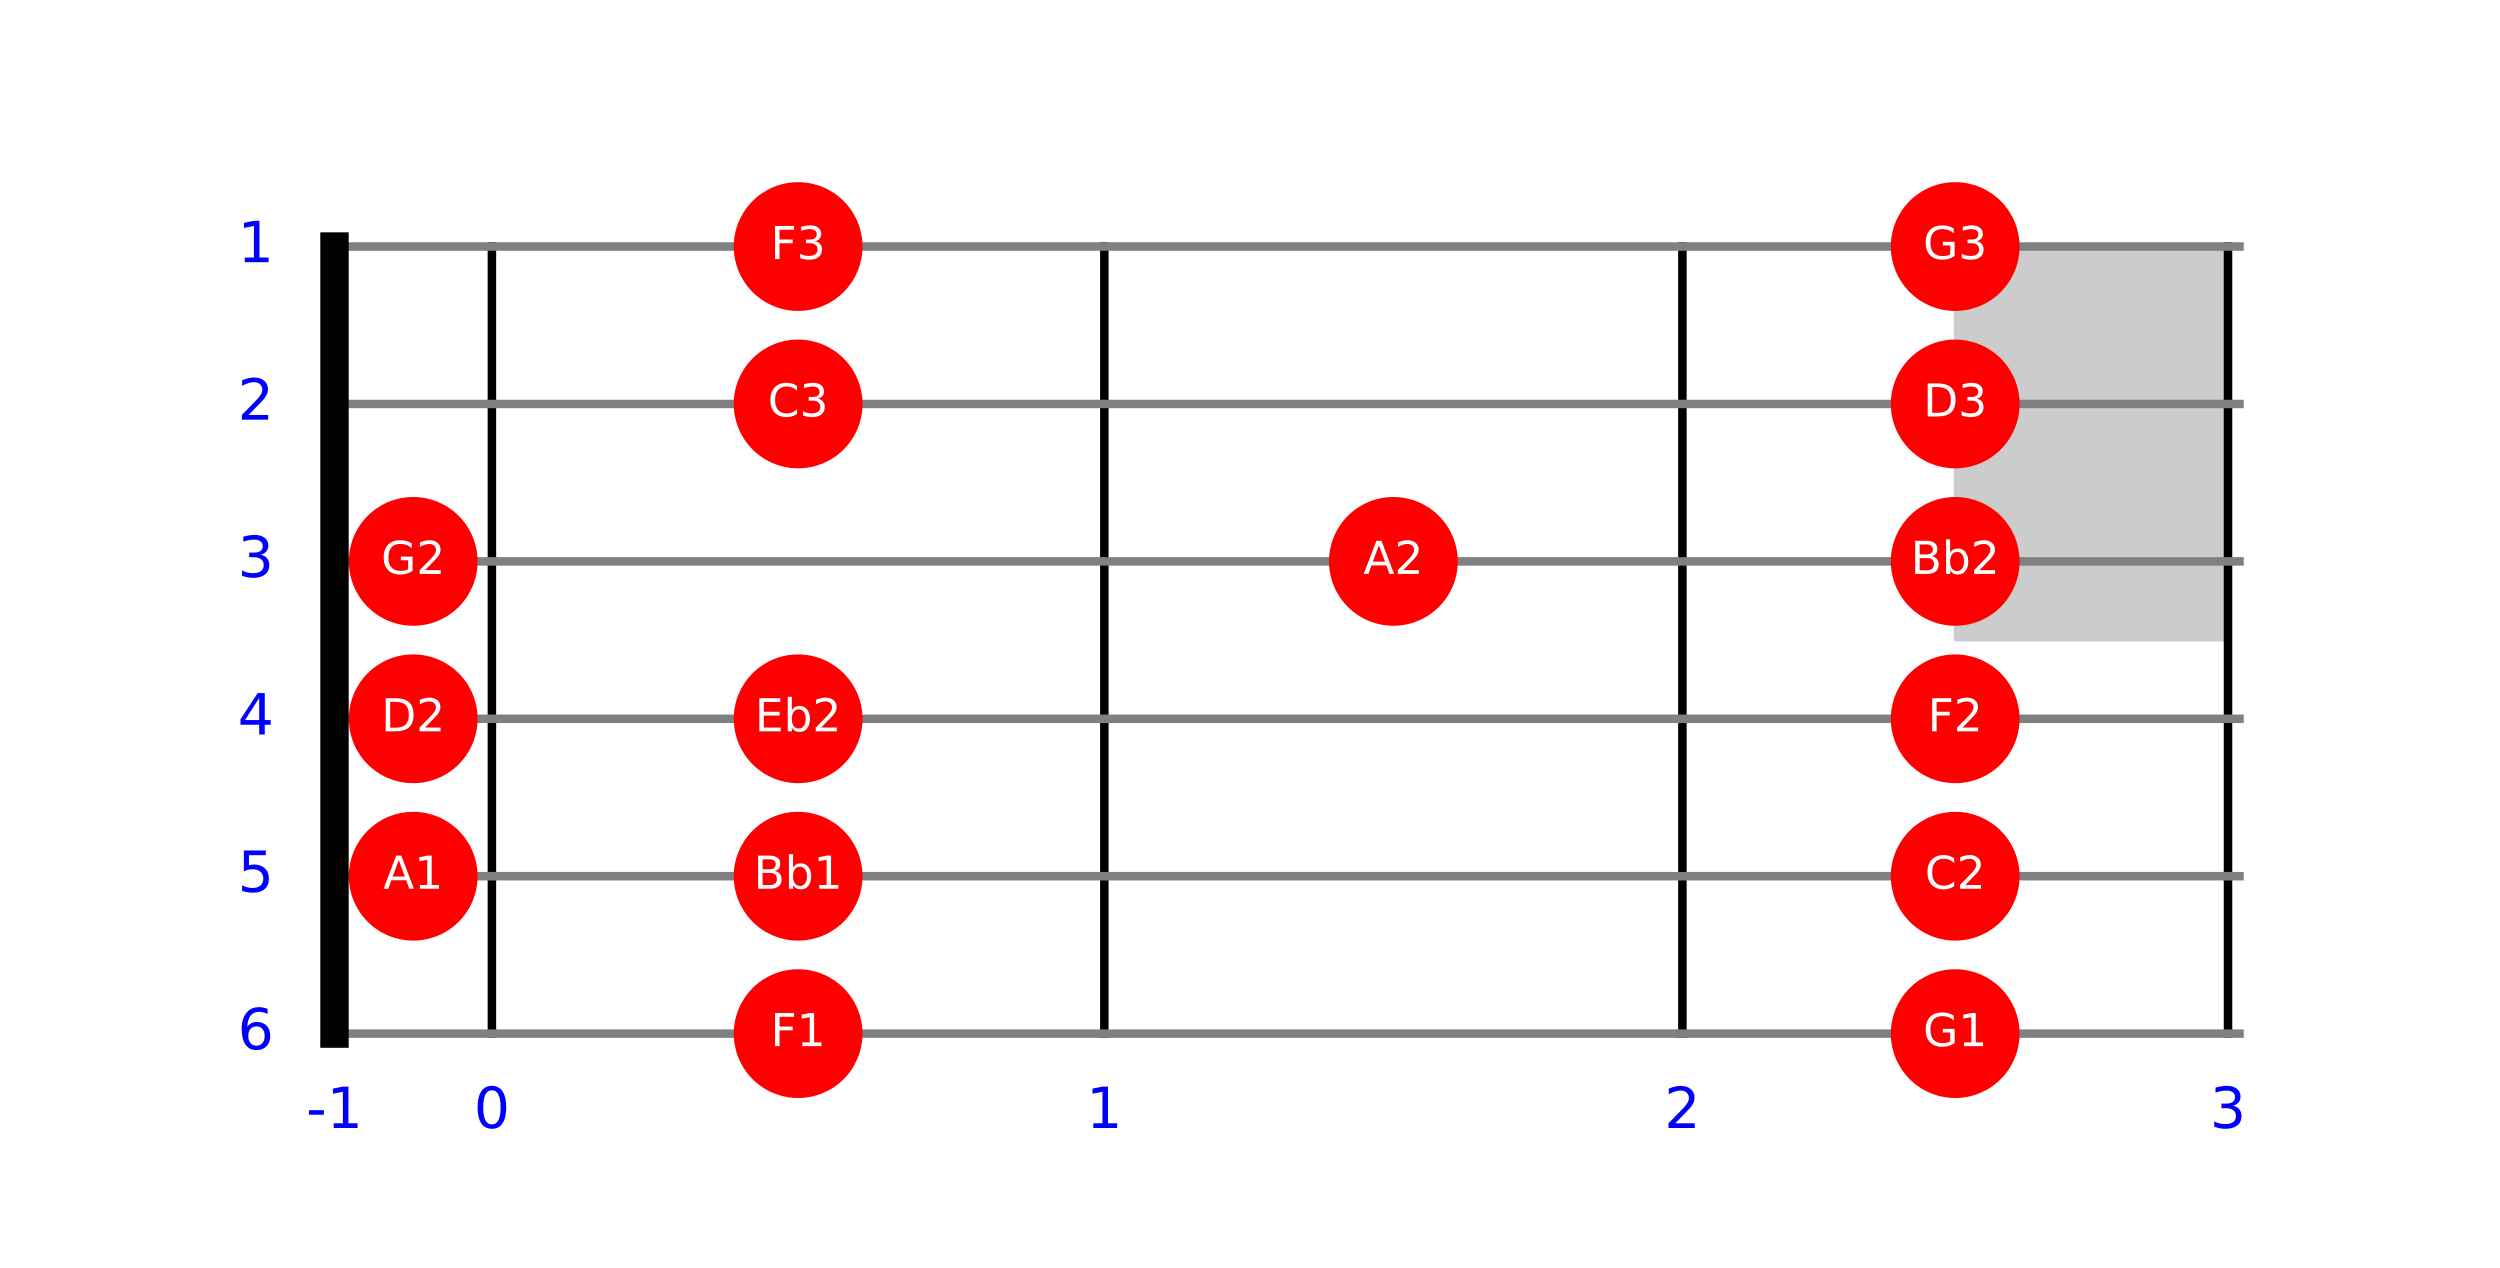 <?xml version="1.0" encoding="utf-8" standalone="no"?>
<!DOCTYPE svg PUBLIC "-//W3C//DTD SVG 1.1//EN"
  "http://www.w3.org/Graphics/SVG/1.1/DTD/svg11.dtd">
<!-- Created with matplotlib (https://matplotlib.org/) -->
<svg height="446.4pt" version="1.1" viewBox="0 0 880.472 446.4" width="880.472pt" xmlns="http://www.w3.org/2000/svg" xmlns:xlink="http://www.w3.org/1999/xlink">
 <defs>
  <style type="text/css">
*{stroke-linecap:butt;stroke-linejoin:round;}
  </style>
 </defs>
 <g id="figure_1">
  <g id="patch_1">
   <path d="M 0 446.4 
L 880.472 446.4 
L 880.472 0 
L 0 0 
z
" style="fill:#ffffff;"/>
  </g>
  <g id="axes_1">
   <g id="patch_2">
    <path clip-path="url(#pae54ed76e0)" d="M 688.6 225.432 
L 784.679 225.432 
L 784.679 86.832 
L 688.6 86.832 
z
" style="fill:#cccccc;stroke:#cccccc;stroke-linejoin:miter;"/>
   </g>
   <g id="patch_3">
    <path clip-path="url(#pae54ed76e0)" d="M 1051.65 225.432 
L 1137.247 225.432 
L 1137.247 86.832 
L 1051.65 86.832 
z
" style="fill:#cccccc;stroke:#cccccc;stroke-linejoin:miter;"/>
   </g>
   <g id="patch_4">
    <path clip-path="url(#pae54ed76e0)" d="M 1375.091 225.432 
L 1451.349 225.432 
L 1451.349 86.832 
L 1375.091 86.832 
z
" style="fill:#cccccc;stroke:#cccccc;stroke-linejoin:miter;"/>
   </g>
   <g id="patch_5">
    <path clip-path="url(#pae54ed76e0)" d="M 1663.244 225.432 
L 1731.183 225.432 
L 1731.183 86.832 
L 1663.244 86.832 
z
" style="fill:#cccccc;stroke:#cccccc;stroke-linejoin:miter;"/>
   </g>
   <g id="patch_6">
    <path clip-path="url(#pae54ed76e0)" d="M 2037.615 364.032 
L 2094.744 364.032 
L 2094.744 86.832 
L 2037.615 86.832 
z
" style="fill:#cccccc;stroke:#cccccc;stroke-linejoin:miter;"/>
   </g>
   <g id="patch_7">
    <path clip-path="url(#pae54ed76e0)" d="M 2352.422 225.432 
L 2400.462 225.432 
L 2400.462 86.832 
L 2352.422 86.832 
z
" style="fill:#cccccc;stroke:#cccccc;stroke-linejoin:miter;"/>
   </g>
   <g id="patch_8">
    <path clip-path="url(#pae54ed76e0)" d="M 2533.947 225.432 
L 2576.746 225.432 
L 2576.746 86.832 
L 2533.947 86.832 
z
" style="fill:#cccccc;stroke:#cccccc;stroke-linejoin:miter;"/>
   </g>
   <g id="patch_9">
    <path clip-path="url(#pae54ed76e0)" d="M 2695.668 225.432 
L 2733.797 225.432 
L 2733.797 86.832 
L 2695.668 86.832 
z
" style="fill:#cccccc;stroke:#cccccc;stroke-linejoin:miter;"/>
   </g>
   <g id="patch_10">
    <path clip-path="url(#pae54ed76e0)" d="M 2839.744 225.432 
L 2873.713 225.432 
L 2873.713 86.832 
L 2839.744 86.832 
z
" style="fill:#cccccc;stroke:#cccccc;stroke-linejoin:miter;"/>
   </g>
   <g id="matplotlib.axis_1"/>
   <g id="matplotlib.axis_2"/>
   <g id="line2d_1">
    <path clip-path="url(#pae54ed76e0)" d="M 117.804 364.032 
L 117.804 86.832 
" style="fill:none;stroke:#000000;stroke-linecap:square;stroke-width:3;"/>
   </g>
   <g id="line2d_2">
    <path clip-path="url(#pae54ed76e0)" d="M 173.244 364.032 
L 173.244 86.832 
" style="fill:none;stroke:#000000;stroke-linecap:square;stroke-width:3;"/>
   </g>
   <g id="line2d_3">
    <path clip-path="url(#pae54ed76e0)" d="M 388.935 364.032 
L 388.935 86.832 
" style="fill:none;stroke:#000000;stroke-linecap:square;stroke-width:3;"/>
   </g>
   <g id="line2d_4">
    <path clip-path="url(#pae54ed76e0)" d="M 592.52 364.032 
L 592.52 86.832 
" style="fill:none;stroke:#000000;stroke-linecap:square;stroke-width:3;"/>
   </g>
   <g id="line2d_5">
    <path clip-path="url(#pae54ed76e0)" d="M 784.679 364.032 
L 784.679 86.832 
" style="fill:none;stroke:#000000;stroke-linecap:square;stroke-width:3;"/>
   </g>
   <g id="line2d_6">
    <path clip-path="url(#pae54ed76e0)" d="M 117.804 364.032 
L 881.472 364.032 
" style="fill:none;stroke:#808080;stroke-linecap:square;stroke-width:3;"/>
   </g>
   <g id="line2d_7">
    <path clip-path="url(#pae54ed76e0)" d="M 117.804 308.592 
L 881.472 308.592 
" style="fill:none;stroke:#808080;stroke-linecap:square;stroke-width:3;"/>
   </g>
   <g id="line2d_8">
    <path clip-path="url(#pae54ed76e0)" d="M 117.804 253.152 
L 881.472 253.152 
" style="fill:none;stroke:#808080;stroke-linecap:square;stroke-width:3;"/>
   </g>
   <g id="line2d_9">
    <path clip-path="url(#pae54ed76e0)" d="M 117.804 197.712 
L 881.472 197.712 
" style="fill:none;stroke:#808080;stroke-linecap:square;stroke-width:3;"/>
   </g>
   <g id="line2d_10">
    <path clip-path="url(#pae54ed76e0)" d="M 117.804 142.272 
L 881.472 142.272 
" style="fill:none;stroke:#808080;stroke-linecap:square;stroke-width:3;"/>
   </g>
   <g id="line2d_11">
    <path clip-path="url(#pae54ed76e0)" d="M 117.804 86.832 
L 881.472 86.832 
" style="fill:none;stroke:#808080;stroke-linecap:square;stroke-width:3;"/>
   </g>
   <g id="text_1">
    <!-- -1 -->
    <defs>
     <path d="M 4.891 31.391 
L 31.203 31.391 
L 31.203 23.391 
L 4.891 23.391 
z
" id="DejaVuSans-45"/>
     <path d="M 12.406 8.297 
L 28.516 8.297 
L 28.516 63.922 
L 10.984 60.406 
L 10.984 69.391 
L 28.422 72.906 
L 38.281 72.906 
L 38.281 8.297 
L 54.391 8.297 
L 54.391 0 
L 12.406 0 
z
" id="DejaVuSans-49"/>
    </defs>
    <g style="fill:#0000ff;" transform="translate(107.834 397.271)scale(0.2 -0.2)">
     <use xlink:href="#DejaVuSans-45"/>
     <use x="36.084" xlink:href="#DejaVuSans-49"/>
    </g>
   </g>
   <g id="text_2">
    <!-- 0 -->
    <defs>
     <path d="M 31.781 66.406 
Q 24.172 66.406 20.328 58.906 
Q 16.5 51.422 16.5 36.375 
Q 16.5 21.391 20.328 13.891 
Q 24.172 6.391 31.781 6.391 
Q 39.453 6.391 43.281 13.891 
Q 47.125 21.391 47.125 36.375 
Q 47.125 51.422 43.281 58.906 
Q 39.453 66.406 31.781 66.406 
z
M 31.781 74.219 
Q 44.047 74.219 50.516 64.516 
Q 56.984 54.828 56.984 36.375 
Q 56.984 17.969 50.516 8.266 
Q 44.047 -1.422 31.781 -1.422 
Q 19.531 -1.422 13.062 8.266 
Q 6.594 17.969 6.594 36.375 
Q 6.594 54.828 13.062 64.516 
Q 19.531 74.219 31.781 74.219 
z
" id="DejaVuSans-48"/>
    </defs>
    <g style="fill:#0000ff;" transform="translate(166.882 397.271)scale(0.2 -0.2)">
     <use xlink:href="#DejaVuSans-48"/>
    </g>
   </g>
   <g id="text_3">
    <!-- 1 -->
    <g style="fill:#0000ff;" transform="translate(382.573 397.271)scale(0.2 -0.2)">
     <use xlink:href="#DejaVuSans-49"/>
    </g>
   </g>
   <g id="text_4">
    <!-- 2 -->
    <defs>
     <path d="M 19.188 8.297 
L 53.609 8.297 
L 53.609 0 
L 7.328 0 
L 7.328 8.297 
Q 12.938 14.109 22.625 23.891 
Q 32.328 33.688 34.812 36.531 
Q 39.547 41.844 41.422 45.531 
Q 43.312 49.219 43.312 52.781 
Q 43.312 58.594 39.234 62.25 
Q 35.156 65.922 28.609 65.922 
Q 23.969 65.922 18.812 64.312 
Q 13.672 62.703 7.812 59.422 
L 7.812 69.391 
Q 13.766 71.781 18.938 73 
Q 24.125 74.219 28.422 74.219 
Q 39.75 74.219 46.484 68.547 
Q 53.219 62.891 53.219 53.422 
Q 53.219 48.922 51.531 44.891 
Q 49.859 40.875 45.406 35.406 
Q 44.188 33.984 37.641 27.219 
Q 31.109 20.453 19.188 8.297 
z
" id="DejaVuSans-50"/>
    </defs>
    <g style="fill:#0000ff;" transform="translate(586.158 397.271)scale(0.2 -0.2)">
     <use xlink:href="#DejaVuSans-50"/>
    </g>
   </g>
   <g id="text_5">
    <!-- 3 -->
    <defs>
     <path d="M 40.578 39.312 
Q 47.656 37.797 51.625 33 
Q 55.609 28.219 55.609 21.188 
Q 55.609 10.406 48.188 4.484 
Q 40.766 -1.422 27.094 -1.422 
Q 22.516 -1.422 17.656 -0.516 
Q 12.797 0.391 7.625 2.203 
L 7.625 11.719 
Q 11.719 9.328 16.594 8.109 
Q 21.484 6.891 26.812 6.891 
Q 36.078 6.891 40.938 10.547 
Q 45.797 14.203 45.797 21.188 
Q 45.797 27.641 41.281 31.266 
Q 36.766 34.906 28.719 34.906 
L 20.219 34.906 
L 20.219 43.016 
L 29.109 43.016 
Q 36.375 43.016 40.234 45.922 
Q 44.094 48.828 44.094 54.297 
Q 44.094 59.906 40.109 62.906 
Q 36.141 65.922 28.719 65.922 
Q 24.656 65.922 20.016 65.031 
Q 15.375 64.156 9.812 62.312 
L 9.812 71.094 
Q 15.438 72.656 20.344 73.438 
Q 25.25 74.219 29.594 74.219 
Q 40.828 74.219 47.359 69.109 
Q 53.906 64.016 53.906 55.328 
Q 53.906 49.266 50.438 45.094 
Q 46.969 40.922 40.578 39.312 
z
" id="DejaVuSans-51"/>
    </defs>
    <g style="fill:#0000ff;" transform="translate(778.317 397.271)scale(0.2 -0.2)">
     <use xlink:href="#DejaVuSans-51"/>
    </g>
   </g>
   <g id="text_6">
    <!-- 6 -->
    <defs>
     <path d="M 33.016 40.375 
Q 26.375 40.375 22.484 35.828 
Q 18.609 31.297 18.609 23.391 
Q 18.609 15.531 22.484 10.953 
Q 26.375 6.391 33.016 6.391 
Q 39.656 6.391 43.531 10.953 
Q 47.406 15.531 47.406 23.391 
Q 47.406 31.297 43.531 35.828 
Q 39.656 40.375 33.016 40.375 
z
M 52.594 71.297 
L 52.594 62.312 
Q 48.875 64.062 45.094 64.984 
Q 41.312 65.922 37.594 65.922 
Q 27.828 65.922 22.672 59.328 
Q 17.531 52.734 16.797 39.406 
Q 19.672 43.656 24.016 45.922 
Q 28.375 48.188 33.594 48.188 
Q 44.578 48.188 50.953 41.516 
Q 57.328 34.859 57.328 23.391 
Q 57.328 12.156 50.688 5.359 
Q 44.047 -1.422 33.016 -1.422 
Q 20.359 -1.422 13.672 8.266 
Q 6.984 17.969 6.984 36.375 
Q 6.984 53.656 15.188 63.938 
Q 23.391 74.219 37.203 74.219 
Q 40.922 74.219 44.703 73.484 
Q 48.484 72.75 52.594 71.297 
z
" id="DejaVuSans-54"/>
    </defs>
    <g style="fill:#0000ff;" transform="translate(83.722 369.551)scale(0.2 -0.2)">
     <use xlink:href="#DejaVuSans-54"/>
    </g>
   </g>
   <g id="text_7">
    <!-- 5 -->
    <defs>
     <path d="M 10.797 72.906 
L 49.516 72.906 
L 49.516 64.594 
L 19.828 64.594 
L 19.828 46.734 
Q 21.969 47.469 24.109 47.828 
Q 26.266 48.188 28.422 48.188 
Q 40.625 48.188 47.75 41.5 
Q 54.891 34.812 54.891 23.391 
Q 54.891 11.625 47.562 5.094 
Q 40.234 -1.422 26.906 -1.422 
Q 22.312 -1.422 17.547 -0.641 
Q 12.797 0.141 7.719 1.703 
L 7.719 11.625 
Q 12.109 9.234 16.797 8.062 
Q 21.484 6.891 26.703 6.891 
Q 35.156 6.891 40.078 11.328 
Q 45.016 15.766 45.016 23.391 
Q 45.016 31 40.078 35.438 
Q 35.156 39.891 26.703 39.891 
Q 22.75 39.891 18.812 39.016 
Q 14.891 38.141 10.797 36.281 
z
" id="DejaVuSans-53"/>
    </defs>
    <g style="fill:#0000ff;" transform="translate(83.722 314.111)scale(0.2 -0.2)">
     <use xlink:href="#DejaVuSans-53"/>
    </g>
   </g>
   <g id="text_8">
    <!-- 4 -->
    <defs>
     <path d="M 37.797 64.312 
L 12.891 25.391 
L 37.797 25.391 
z
M 35.203 72.906 
L 47.609 72.906 
L 47.609 25.391 
L 58.016 25.391 
L 58.016 17.188 
L 47.609 17.188 
L 47.609 0 
L 37.797 0 
L 37.797 17.188 
L 4.891 17.188 
L 4.891 26.703 
z
" id="DejaVuSans-52"/>
    </defs>
    <g style="fill:#0000ff;" transform="translate(83.722 258.671)scale(0.2 -0.2)">
     <use xlink:href="#DejaVuSans-52"/>
    </g>
   </g>
   <g id="text_9">
    <!-- 3 -->
    <g style="fill:#0000ff;" transform="translate(83.722 203.231)scale(0.2 -0.2)">
     <use xlink:href="#DejaVuSans-51"/>
    </g>
   </g>
   <g id="text_10">
    <!-- 2 -->
    <g style="fill:#0000ff;" transform="translate(83.722 147.791)scale(0.2 -0.2)">
     <use xlink:href="#DejaVuSans-50"/>
    </g>
   </g>
   <g id="text_11">
    <!-- 1 -->
    <g style="fill:#0000ff;" transform="translate(83.722 92.351)scale(0.2 -0.2)">
     <use xlink:href="#DejaVuSans-49"/>
    </g>
   </g>
   <g id="line2d_12">
    <path clip-path="url(#pae54ed76e0)" d="M 117.804 364.032 
L 117.804 86.832 
" style="fill:none;stroke:#000000;stroke-linecap:square;stroke-width:10;"/>
   </g>
   <g id="line2d_13">
    <path clip-path="url(#pae54ed76e0)" style="fill:none;stroke:#000000;stroke-linecap:square;stroke-width:5;"/>
   </g>
   <g id="patch_11">
    <path clip-path="url(#pae54ed76e0)" d="M 145.524 330.768 
C 151.405 330.768 157.046 328.431 161.205 324.273 
C 165.364 320.114 167.7 314.473 167.7 308.592 
C 167.7 302.711 165.364 297.07 161.205 292.911 
C 157.046 288.753 151.405 286.416 145.524 286.416 
C 139.643 286.416 134.002 288.753 129.843 292.911 
C 125.685 297.07 123.348 302.711 123.348 308.592 
C 123.348 314.473 125.685 320.114 129.843 324.273 
C 134.002 328.431 139.643 330.768 145.524 330.768 
z
" style="fill:#ff0000;stroke:#ff0000;stroke-linejoin:miter;"/>
   </g>
   <g id="patch_12">
    <path clip-path="url(#pae54ed76e0)" d="M 145.524 275.328 
C 151.405 275.328 157.046 272.991 161.205 268.833 
C 165.364 264.674 167.7 259.033 167.7 253.152 
C 167.7 247.271 165.364 241.63 161.205 237.471 
C 157.046 233.313 151.405 230.976 145.524 230.976 
C 139.643 230.976 134.002 233.313 129.843 237.471 
C 125.685 241.63 123.348 247.271 123.348 253.152 
C 123.348 259.033 125.685 264.674 129.843 268.833 
C 134.002 272.991 139.643 275.328 145.524 275.328 
z
" style="fill:#ff0000;stroke:#ff0000;stroke-linejoin:miter;"/>
   </g>
   <g id="patch_13">
    <path clip-path="url(#pae54ed76e0)" d="M 145.524 219.888 
C 151.405 219.888 157.046 217.551 161.205 213.393 
C 165.364 209.234 167.7 203.593 167.7 197.712 
C 167.7 191.831 165.364 186.19 161.205 182.031 
C 157.046 177.873 151.405 175.536 145.524 175.536 
C 139.643 175.536 134.002 177.873 129.843 182.031 
C 125.685 186.19 123.348 191.831 123.348 197.712 
C 123.348 203.593 125.685 209.234 129.843 213.393 
C 134.002 217.551 139.643 219.888 145.524 219.888 
z
" style="fill:#ff0000;stroke:#ff0000;stroke-linejoin:miter;"/>
   </g>
   <g id="patch_14">
    <path clip-path="url(#pae54ed76e0)" d="M 281.09 386.208 
C 286.971 386.208 292.612 383.871 296.77 379.713 
C 300.929 375.554 303.266 369.913 303.266 364.032 
C 303.266 358.151 300.929 352.51 296.77 348.351 
C 292.612 344.193 286.971 341.856 281.09 341.856 
C 275.208 341.856 269.567 344.193 265.409 348.351 
C 261.25 352.51 258.914 358.151 258.914 364.032 
C 258.914 369.913 261.25 375.554 265.409 379.713 
C 269.567 383.871 275.208 386.208 281.09 386.208 
z
" style="fill:#ff0000;stroke:#ff0000;stroke-linejoin:miter;"/>
   </g>
   <g id="patch_15">
    <path clip-path="url(#pae54ed76e0)" d="M 281.09 330.768 
C 286.971 330.768 292.612 328.431 296.77 324.273 
C 300.929 320.114 303.266 314.473 303.266 308.592 
C 303.266 302.711 300.929 297.07 296.77 292.911 
C 292.612 288.753 286.971 286.416 281.09 286.416 
C 275.208 286.416 269.567 288.753 265.409 292.911 
C 261.25 297.07 258.914 302.711 258.914 308.592 
C 258.914 314.473 261.25 320.114 265.409 324.273 
C 269.567 328.431 275.208 330.768 281.09 330.768 
z
" style="fill:#ff0000;stroke:#ff0000;stroke-linejoin:miter;"/>
   </g>
   <g id="patch_16">
    <path clip-path="url(#pae54ed76e0)" d="M 281.09 275.328 
C 286.971 275.328 292.612 272.991 296.77 268.833 
C 300.929 264.674 303.266 259.033 303.266 253.152 
C 303.266 247.271 300.929 241.63 296.77 237.471 
C 292.612 233.313 286.971 230.976 281.09 230.976 
C 275.208 230.976 269.567 233.313 265.409 237.471 
C 261.25 241.63 258.914 247.271 258.914 253.152 
C 258.914 259.033 261.25 264.674 265.409 268.833 
C 269.567 272.991 275.208 275.328 281.09 275.328 
z
" style="fill:#ff0000;stroke:#ff0000;stroke-linejoin:miter;"/>
   </g>
   <g id="patch_17">
    <path clip-path="url(#pae54ed76e0)" d="M 281.09 164.448 
C 286.971 164.448 292.612 162.111 296.77 157.953 
C 300.929 153.794 303.266 148.153 303.266 142.272 
C 303.266 136.391 300.929 130.75 296.77 126.591 
C 292.612 122.433 286.971 120.096 281.09 120.096 
C 275.208 120.096 269.567 122.433 265.409 126.591 
C 261.25 130.75 258.914 136.391 258.914 142.272 
C 258.914 148.153 261.25 153.794 265.409 157.953 
C 269.567 162.111 275.208 164.448 281.09 164.448 
z
" style="fill:#ff0000;stroke:#ff0000;stroke-linejoin:miter;"/>
   </g>
   <g id="patch_18">
    <path clip-path="url(#pae54ed76e0)" d="M 281.09 109.008 
C 286.971 109.008 292.612 106.671 296.77 102.513 
C 300.929 98.354 303.266 92.713 303.266 86.832 
C 303.266 80.951 300.929 75.31 296.77 71.151 
C 292.612 66.993 286.971 64.656 281.09 64.656 
C 275.208 64.656 269.567 66.993 265.409 71.151 
C 261.25 75.31 258.914 80.951 258.914 86.832 
C 258.914 92.713 261.25 98.354 265.409 102.513 
C 269.567 106.671 275.208 109.008 281.09 109.008 
z
" style="fill:#ff0000;stroke:#ff0000;stroke-linejoin:miter;"/>
   </g>
   <g id="patch_19">
    <path clip-path="url(#pae54ed76e0)" d="M 490.728 219.888 
C 496.609 219.888 502.25 217.551 506.409 213.393 
C 510.567 209.234 512.904 203.593 512.904 197.712 
C 512.904 191.831 510.567 186.19 506.409 182.031 
C 502.25 177.873 496.609 175.536 490.728 175.536 
C 484.847 175.536 479.206 177.873 475.047 182.031 
C 470.888 186.19 468.552 191.831 468.552 197.712 
C 468.552 203.593 470.888 209.234 475.047 213.393 
C 479.206 217.551 484.847 219.888 490.728 219.888 
z
" style="fill:#ff0000;stroke:#ff0000;stroke-linejoin:miter;"/>
   </g>
   <g id="patch_20">
    <path clip-path="url(#pae54ed76e0)" d="M 688.6 386.208 
C 694.481 386.208 700.122 383.871 704.281 379.713 
C 708.439 375.554 710.776 369.913 710.776 364.032 
C 710.776 358.151 708.439 352.51 704.281 348.351 
C 700.122 344.193 694.481 341.856 688.6 341.856 
C 682.719 341.856 677.078 344.193 672.919 348.351 
C 668.76 352.51 666.424 358.151 666.424 364.032 
C 666.424 369.913 668.76 375.554 672.919 379.713 
C 677.078 383.871 682.719 386.208 688.6 386.208 
z
" style="fill:#ff0000;stroke:#ff0000;stroke-linejoin:miter;"/>
   </g>
   <g id="patch_21">
    <path clip-path="url(#pae54ed76e0)" d="M 688.6 330.768 
C 694.481 330.768 700.122 328.431 704.281 324.273 
C 708.439 320.114 710.776 314.473 710.776 308.592 
C 710.776 302.711 708.439 297.07 704.281 292.911 
C 700.122 288.753 694.481 286.416 688.6 286.416 
C 682.719 286.416 677.078 288.753 672.919 292.911 
C 668.76 297.07 666.424 302.711 666.424 308.592 
C 666.424 314.473 668.76 320.114 672.919 324.273 
C 677.078 328.431 682.719 330.768 688.6 330.768 
z
" style="fill:#ff0000;stroke:#ff0000;stroke-linejoin:miter;"/>
   </g>
   <g id="patch_22">
    <path clip-path="url(#pae54ed76e0)" d="M 688.6 275.328 
C 694.481 275.328 700.122 272.991 704.281 268.833 
C 708.439 264.674 710.776 259.033 710.776 253.152 
C 710.776 247.271 708.439 241.63 704.281 237.471 
C 700.122 233.313 694.481 230.976 688.6 230.976 
C 682.719 230.976 677.078 233.313 672.919 237.471 
C 668.76 241.63 666.424 247.271 666.424 253.152 
C 666.424 259.033 668.76 264.674 672.919 268.833 
C 677.078 272.991 682.719 275.328 688.6 275.328 
z
" style="fill:#ff0000;stroke:#ff0000;stroke-linejoin:miter;"/>
   </g>
   <g id="patch_23">
    <path clip-path="url(#pae54ed76e0)" d="M 688.6 219.888 
C 694.481 219.888 700.122 217.551 704.281 213.393 
C 708.439 209.234 710.776 203.593 710.776 197.712 
C 710.776 191.831 708.439 186.19 704.281 182.031 
C 700.122 177.873 694.481 175.536 688.6 175.536 
C 682.719 175.536 677.078 177.873 672.919 182.031 
C 668.76 186.19 666.424 191.831 666.424 197.712 
C 666.424 203.593 668.76 209.234 672.919 213.393 
C 677.078 217.551 682.719 219.888 688.6 219.888 
z
" style="fill:#ff0000;stroke:#ff0000;stroke-linejoin:miter;"/>
   </g>
   <g id="patch_24">
    <path clip-path="url(#pae54ed76e0)" d="M 688.6 164.448 
C 694.481 164.448 700.122 162.111 704.281 157.953 
C 708.439 153.794 710.776 148.153 710.776 142.272 
C 710.776 136.391 708.439 130.75 704.281 126.591 
C 700.122 122.433 694.481 120.096 688.6 120.096 
C 682.719 120.096 677.078 122.433 672.919 126.591 
C 668.76 130.75 666.424 136.391 666.424 142.272 
C 666.424 148.153 668.76 153.794 672.919 157.953 
C 677.078 162.111 682.719 164.448 688.6 164.448 
z
" style="fill:#ff0000;stroke:#ff0000;stroke-linejoin:miter;"/>
   </g>
   <g id="patch_25">
    <path clip-path="url(#pae54ed76e0)" d="M 688.6 109.008 
C 694.481 109.008 700.122 106.671 704.281 102.513 
C 708.439 98.354 710.776 92.713 710.776 86.832 
C 710.776 80.951 708.439 75.31 704.281 71.151 
C 700.122 66.993 694.481 64.656 688.6 64.656 
C 682.719 64.656 677.078 66.993 672.919 71.151 
C 668.76 75.31 666.424 80.951 666.424 86.832 
C 666.424 92.713 668.76 98.354 672.919 102.513 
C 677.078 106.671 682.719 109.008 688.6 109.008 
z
" style="fill:#ff0000;stroke:#ff0000;stroke-linejoin:miter;"/>
   </g>
   <g id="text_12">
    <!-- A1 -->
    <defs>
     <path d="M 34.188 63.188 
L 20.797 26.906 
L 47.609 26.906 
z
M 28.609 72.906 
L 39.797 72.906 
L 67.578 0 
L 57.328 0 
L 50.688 18.703 
L 17.828 18.703 
L 11.188 0 
L 0.781 0 
z
" id="DejaVuSans-65"/>
    </defs>
    <g style="fill:#ffffff;" transform="translate(134.962 313.007)scale(0.16 -0.16)">
     <use xlink:href="#DejaVuSans-65"/>
     <use x="68.408" xlink:href="#DejaVuSans-49"/>
    </g>
   </g>
   <g id="text_13">
    <!-- D2 -->
    <defs>
     <path d="M 19.672 64.797 
L 19.672 8.109 
L 31.594 8.109 
Q 46.688 8.109 53.688 14.938 
Q 60.688 21.781 60.688 36.531 
Q 60.688 51.172 53.688 57.984 
Q 46.688 64.797 31.594 64.797 
z
M 9.812 72.906 
L 30.078 72.906 
Q 51.266 72.906 61.172 64.094 
Q 71.094 55.281 71.094 36.531 
Q 71.094 17.672 61.125 8.828 
Q 51.172 0 30.078 0 
L 9.812 0 
z
" id="DejaVuSans-68"/>
    </defs>
    <g style="fill:#ffffff;" transform="translate(134.274 257.567)scale(0.16 -0.16)">
     <use xlink:href="#DejaVuSans-68"/>
     <use x="77.002" xlink:href="#DejaVuSans-50"/>
    </g>
   </g>
   <g id="text_14">
    <!-- G2 -->
    <defs>
     <path d="M 59.516 10.406 
L 59.516 29.984 
L 43.406 29.984 
L 43.406 38.094 
L 69.281 38.094 
L 69.281 6.781 
Q 63.578 2.734 56.688 0.656 
Q 49.812 -1.422 42 -1.422 
Q 24.906 -1.422 15.25 8.562 
Q 5.609 18.562 5.609 36.375 
Q 5.609 54.25 15.25 64.234 
Q 24.906 74.219 42 74.219 
Q 49.125 74.219 55.547 72.453 
Q 61.969 70.703 67.391 67.281 
L 67.391 56.781 
Q 61.922 61.422 55.766 63.766 
Q 49.609 66.109 42.828 66.109 
Q 29.438 66.109 22.719 58.641 
Q 16.016 51.172 16.016 36.375 
Q 16.016 21.625 22.719 14.156 
Q 29.438 6.688 42.828 6.688 
Q 48.047 6.688 52.141 7.594 
Q 56.25 8.5 59.516 10.406 
z
" id="DejaVuSans-71"/>
    </defs>
    <g style="fill:#ffffff;" transform="translate(134.235 202.127)scale(0.16 -0.16)">
     <use xlink:href="#DejaVuSans-71"/>
     <use x="77.49" xlink:href="#DejaVuSans-50"/>
    </g>
   </g>
   <g id="text_15">
    <!-- F1 -->
    <defs>
     <path d="M 9.812 72.906 
L 51.703 72.906 
L 51.703 64.594 
L 19.672 64.594 
L 19.672 43.109 
L 48.578 43.109 
L 48.578 34.812 
L 19.672 34.812 
L 19.672 0 
L 9.812 0 
z
" id="DejaVuSans-70"/>
    </defs>
    <g style="fill:#ffffff;" transform="translate(271.398 368.447)scale(0.16 -0.16)">
     <use xlink:href="#DejaVuSans-70"/>
     <use x="57.52" xlink:href="#DejaVuSans-49"/>
    </g>
   </g>
   <g id="text_16">
    <!-- Bb1 -->
    <defs>
     <path d="M 19.672 34.812 
L 19.672 8.109 
L 35.5 8.109 
Q 43.453 8.109 47.281 11.406 
Q 51.125 14.703 51.125 21.484 
Q 51.125 28.328 47.281 31.562 
Q 43.453 34.812 35.5 34.812 
z
M 19.672 64.797 
L 19.672 42.828 
L 34.281 42.828 
Q 41.5 42.828 45.031 45.531 
Q 48.578 48.25 48.578 53.812 
Q 48.578 59.328 45.031 62.062 
Q 41.5 64.797 34.281 64.797 
z
M 9.812 72.906 
L 35.016 72.906 
Q 46.297 72.906 52.391 68.219 
Q 58.5 63.531 58.5 54.891 
Q 58.5 48.188 55.375 44.234 
Q 52.25 40.281 46.188 39.312 
Q 53.469 37.75 57.5 32.781 
Q 61.531 27.828 61.531 20.406 
Q 61.531 10.641 54.891 5.312 
Q 48.25 0 35.984 0 
L 9.812 0 
z
" id="DejaVuSans-66"/>
     <path d="M 48.688 27.297 
Q 48.688 37.203 44.609 42.844 
Q 40.531 48.484 33.406 48.484 
Q 26.266 48.484 22.188 42.844 
Q 18.109 37.203 18.109 27.297 
Q 18.109 17.391 22.188 11.75 
Q 26.266 6.109 33.406 6.109 
Q 40.531 6.109 44.609 11.75 
Q 48.688 17.391 48.688 27.297 
z
M 18.109 46.391 
Q 20.953 51.266 25.266 53.625 
Q 29.594 56 35.594 56 
Q 45.562 56 51.781 48.094 
Q 58.016 40.188 58.016 27.297 
Q 58.016 14.406 51.781 6.484 
Q 45.562 -1.422 35.594 -1.422 
Q 29.594 -1.422 25.266 0.953 
Q 20.953 3.328 18.109 8.203 
L 18.109 0 
L 9.078 0 
L 9.078 75.984 
L 18.109 75.984 
z
" id="DejaVuSans-98"/>
    </defs>
    <g style="fill:#ffffff;" transform="translate(265.432 313.007)scale(0.16 -0.16)">
     <use xlink:href="#DejaVuSans-66"/>
     <use x="68.604" xlink:href="#DejaVuSans-98"/>
     <use x="132.08" xlink:href="#DejaVuSans-49"/>
    </g>
   </g>
   <g id="text_17">
    <!-- Eb2 -->
    <defs>
     <path d="M 9.812 72.906 
L 55.906 72.906 
L 55.906 64.594 
L 19.672 64.594 
L 19.672 43.016 
L 54.391 43.016 
L 54.391 34.719 
L 19.672 34.719 
L 19.672 8.297 
L 56.781 8.297 
L 56.781 0 
L 9.812 0 
z
" id="DejaVuSans-69"/>
    </defs>
    <g style="fill:#ffffff;" transform="translate(265.866 257.567)scale(0.16 -0.16)">
     <use xlink:href="#DejaVuSans-69"/>
     <use x="63.184" xlink:href="#DejaVuSans-98"/>
     <use x="126.66" xlink:href="#DejaVuSans-50"/>
    </g>
   </g>
   <g id="text_18">
    <!-- C3 -->
    <defs>
     <path d="M 64.406 67.281 
L 64.406 56.891 
Q 59.422 61.531 53.781 63.812 
Q 48.141 66.109 41.797 66.109 
Q 29.297 66.109 22.656 58.469 
Q 16.016 50.828 16.016 36.375 
Q 16.016 21.969 22.656 14.328 
Q 29.297 6.688 41.797 6.688 
Q 48.141 6.688 53.781 8.984 
Q 59.422 11.281 64.406 15.922 
L 64.406 5.609 
Q 59.234 2.094 53.438 0.328 
Q 47.656 -1.422 41.219 -1.422 
Q 24.656 -1.422 15.125 8.703 
Q 5.609 18.844 5.609 36.375 
Q 5.609 53.953 15.125 64.078 
Q 24.656 74.219 41.219 74.219 
Q 47.75 74.219 53.531 72.484 
Q 59.328 70.75 64.406 67.281 
z
" id="DejaVuSans-67"/>
    </defs>
    <g style="fill:#ffffff;" transform="translate(270.413 146.687)scale(0.16 -0.16)">
     <use xlink:href="#DejaVuSans-67"/>
     <use x="69.824" xlink:href="#DejaVuSans-51"/>
    </g>
   </g>
   <g id="text_19">
    <!-- F3 -->
    <g style="fill:#ffffff;" transform="translate(271.398 91.247)scale(0.16 -0.16)">
     <use xlink:href="#DejaVuSans-70"/>
     <use x="57.52" xlink:href="#DejaVuSans-51"/>
    </g>
   </g>
   <g id="text_20">
    <!-- A2 -->
    <g style="fill:#ffffff;" transform="translate(480.165 202.127)scale(0.16 -0.16)">
     <use xlink:href="#DejaVuSans-65"/>
     <use x="68.408" xlink:href="#DejaVuSans-50"/>
    </g>
   </g>
   <g id="text_21">
    <!-- G1 -->
    <g style="fill:#ffffff;" transform="translate(677.311 368.447)scale(0.16 -0.16)">
     <use xlink:href="#DejaVuSans-71"/>
     <use x="77.49" xlink:href="#DejaVuSans-49"/>
    </g>
   </g>
   <g id="text_22">
    <!-- C2 -->
    <g style="fill:#ffffff;" transform="translate(677.924 313.007)scale(0.16 -0.16)">
     <use xlink:href="#DejaVuSans-67"/>
     <use x="69.824" xlink:href="#DejaVuSans-50"/>
    </g>
   </g>
   <g id="text_23">
    <!-- F2 -->
    <g style="fill:#ffffff;" transform="translate(678.909 257.567)scale(0.16 -0.16)">
     <use xlink:href="#DejaVuSans-70"/>
     <use x="57.52" xlink:href="#DejaVuSans-50"/>
    </g>
   </g>
   <g id="text_24">
    <!-- Bb2 -->
    <g style="fill:#ffffff;" transform="translate(672.942 202.127)scale(0.16 -0.16)">
     <use xlink:href="#DejaVuSans-66"/>
     <use x="68.604" xlink:href="#DejaVuSans-98"/>
     <use x="132.08" xlink:href="#DejaVuSans-50"/>
    </g>
   </g>
   <g id="text_25">
    <!-- D3 -->
    <g style="fill:#ffffff;" transform="translate(677.35 146.687)scale(0.16 -0.16)">
     <use xlink:href="#DejaVuSans-68"/>
     <use x="77.002" xlink:href="#DejaVuSans-51"/>
    </g>
   </g>
   <g id="text_26">
    <!-- G3 -->
    <g style="fill:#ffffff;" transform="translate(677.311 91.247)scale(0.16 -0.16)">
     <use xlink:href="#DejaVuSans-71"/>
     <use x="77.49" xlink:href="#DejaVuSans-51"/>
    </g>
   </g>
  </g>
 </g>
 <defs>
  <clipPath id="pae54ed76e0">
   <rect height="343.728" width="677.963" x="112.26" y="53.568"/>
  </clipPath>
 </defs>
</svg>
